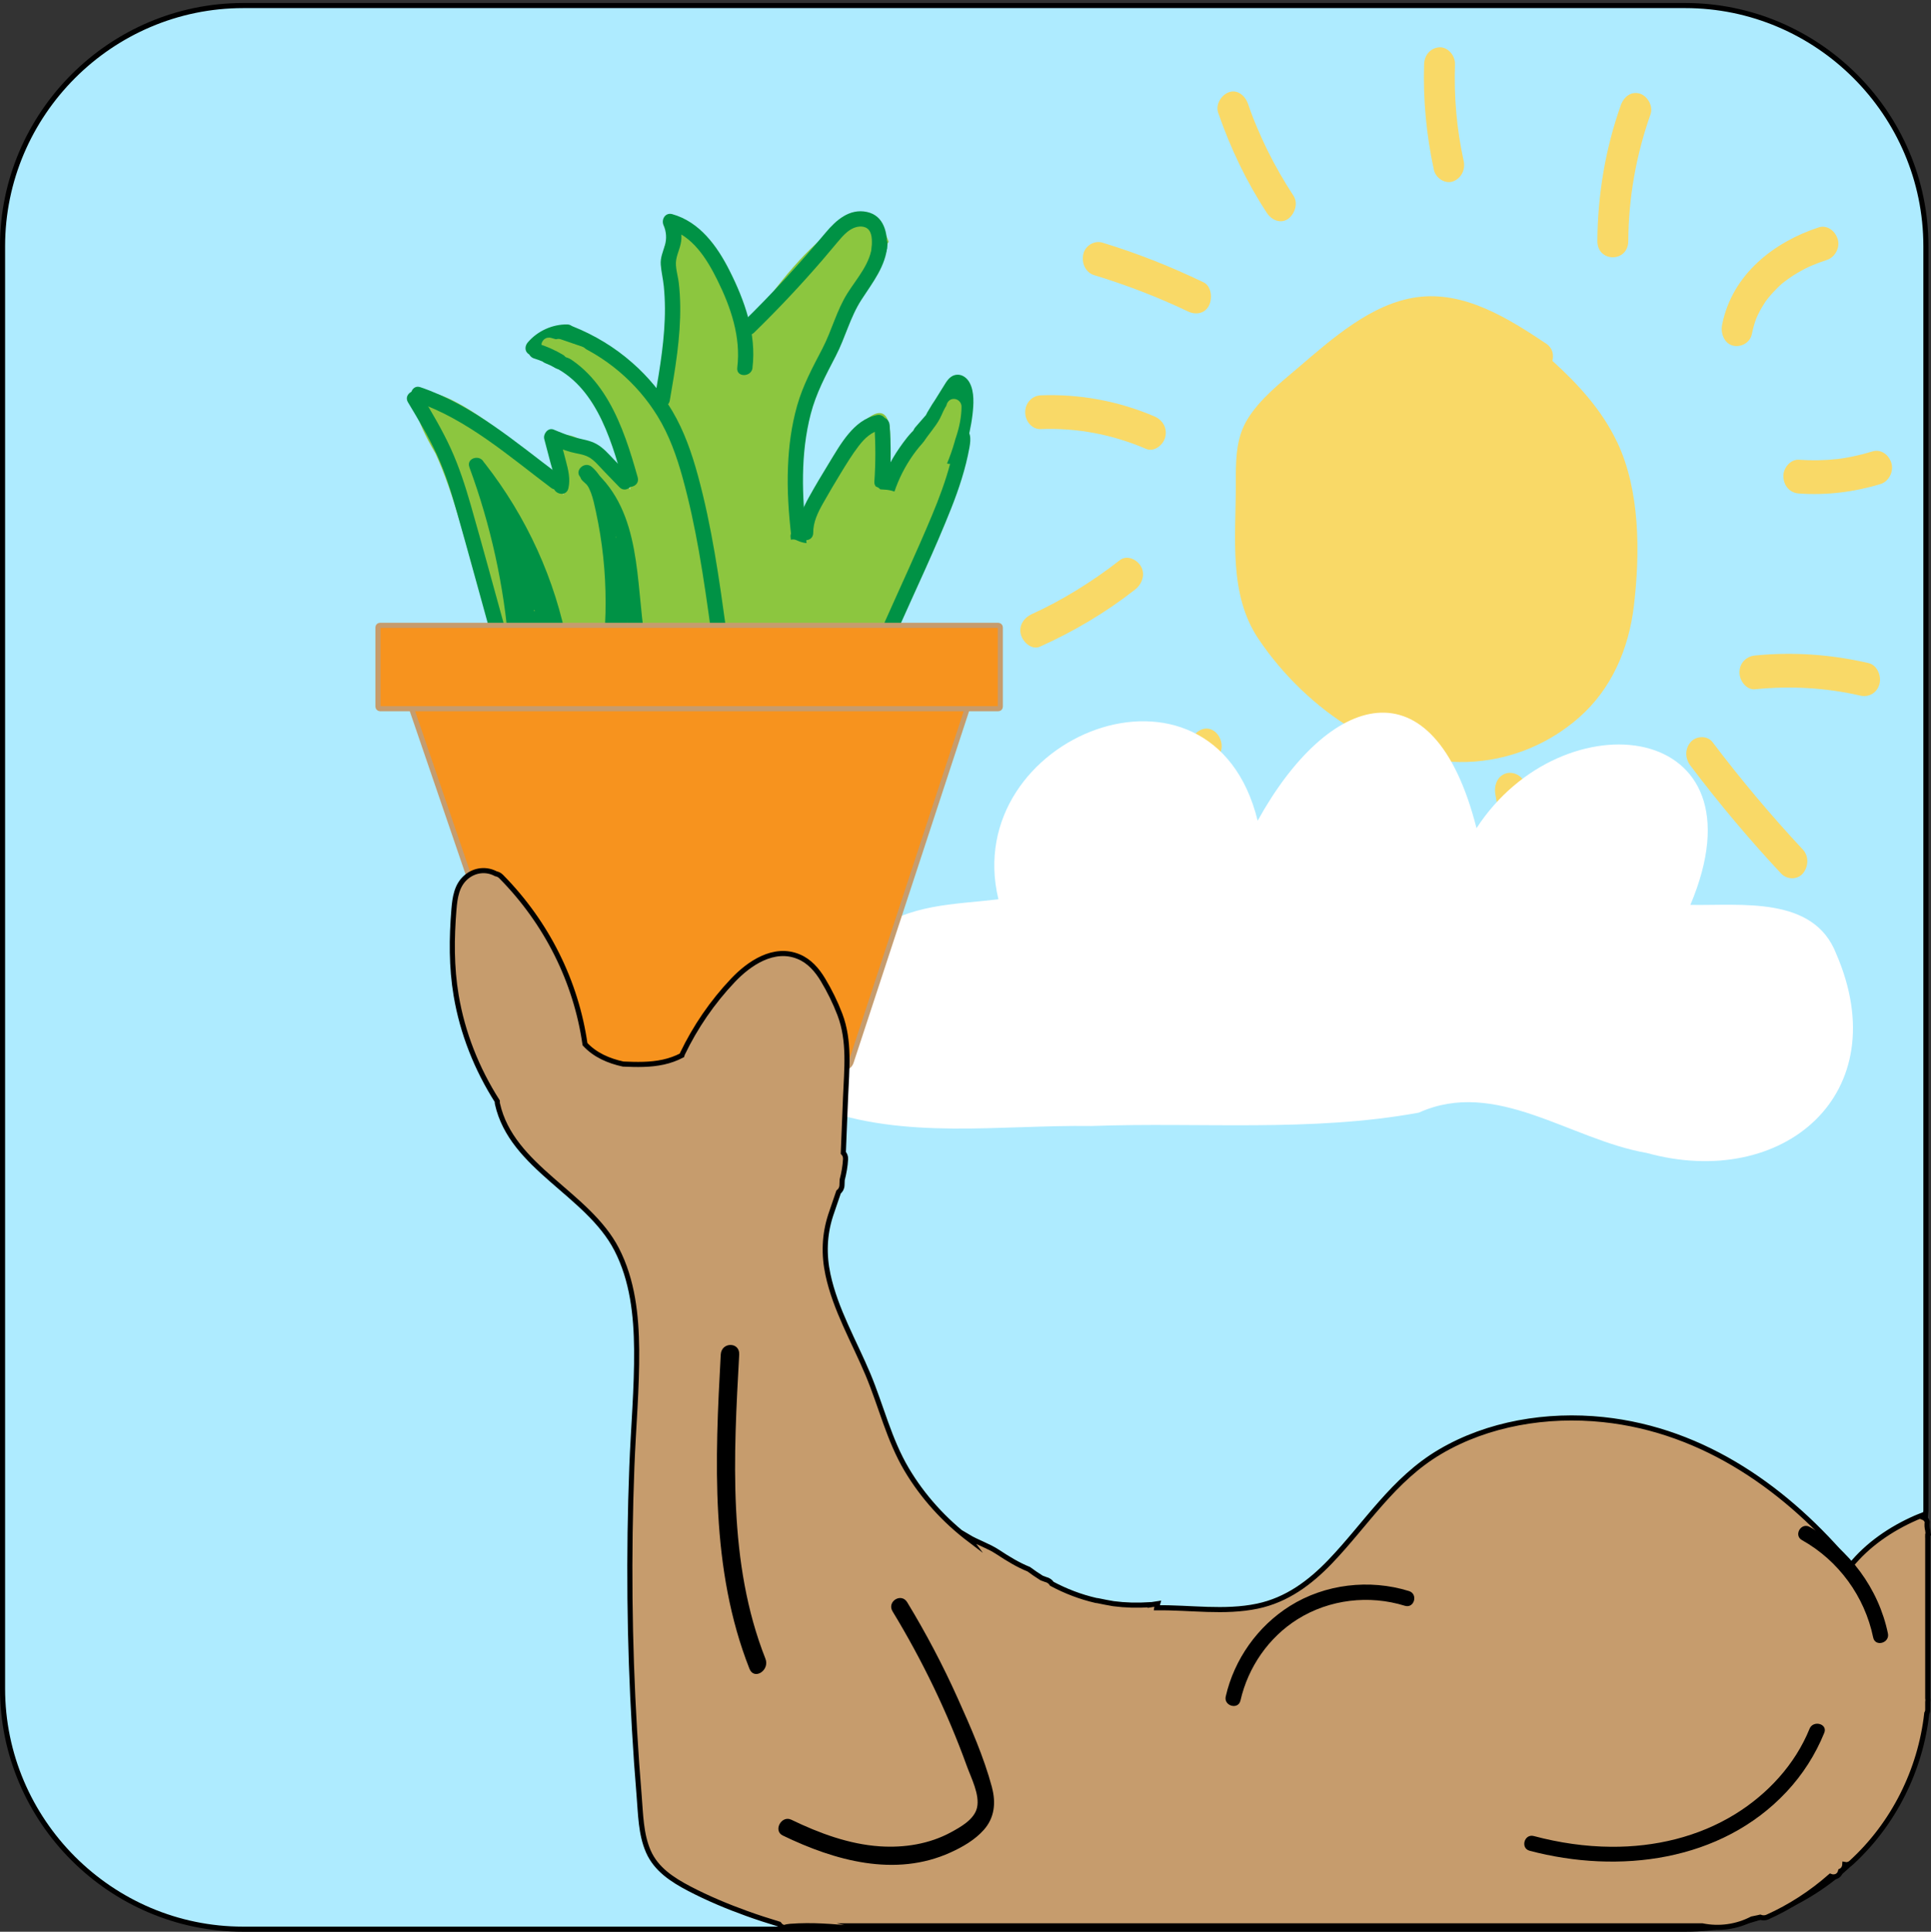 <?xml version="1.0" encoding="UTF-8"?>
<svg xmlns="http://www.w3.org/2000/svg" viewBox="0 0 378.78 378.88">
  <rect x="0" y="0" width="378.78" height="378.88" fill="#333333" stroke="none"/>
  <defs>
    <style>
      .cls-1 {
        fill: #f9d967;
      }

      .cls-2 {
        fill: #009245;
      }

      .cls-3 {
        fill: #fff;
      }

      .cls-4 {
        fill: #8cc63f;
      }

      .cls-5 {
        fill: #f7931e;
        stroke: #c69c6d;
      }

      .cls-5, .cls-6, .cls-7 {
        stroke-miterlimit: 10;
      }

      .cls-6 {
        fill: #aeebff;
      }

      .cls-6, .cls-7 {
        stroke: #000;
      }

      .cls-7 {
        fill: #c69c6d;
      }
    </style>
  </defs>
  <g id="Layer_1" data-name="Layer 1">
    <path class="cls-6" d="m377.65,297.69c.03-.48.08-.95.13-1.42V48.29c0-25.96-21.24-47.2-47.2-47.2H47.7C21.74,1.1.5,22.34.5,48.29v282.89c0,25.96,21.24,47.2,47.2,47.2h282.89c25.96,0,47.2-21.24,47.2-47.2v-32.17c-.11-.42-.16-.85-.13-1.32Z"/>
  </g>
  <g id="Layer_3" data-name="Layer 3">
    <g>
      <path class="cls-1" d="m253.74,38.41c-1.87-2.85-3.58-5.83-5.11-8.92-.74-1.5-1.43-3.02-2.08-4.56-.17-.41-.34-.82-.51-1.24-.08-.21-.17-.42-.25-.62.1.27.08.22-.06-.15-.32-.84-.62-1.68-.91-2.53-.56-1.61-2.07-2.89-3.73-2.31-1.45.51-2.72,2.33-2.12,4.07,2.41,6.96,5.56,13.55,9.53,19.6.92,1.4,2.68,2.21,4.15,1.19,1.28-.9,2.07-3.02,1.09-4.52Z"/>
      <path class="cls-1" d="m236.08,55.37c-6.45-3.1-13.07-5.73-19.86-7.79-1.53-.46-3.37.57-3.73,2.31-.37,1.75.48,3.57,2.12,4.07,6.27,1.9,12.63,4.35,18.41,7.12,1.45.7,3.32.51,4.15-1.19.69-1.43.46-3.78-1.09-4.52Z"/>
      <path class="cls-1" d="m226.45,81.67c-7.07-3.03-14.73-4.43-22.32-4.13-1.64.06-3.03,1.47-3.03,3.31s1.39,3.37,3.03,3.31c7.13-.28,14.06,1.04,20.71,3.89,1.52.65,3.33-.72,3.73-2.31.47-1.88-.59-3.41-2.12-4.07Z"/>
      <path class="cls-1" d="m223.8,111.07c-.82-1.39-2.77-2.27-4.15-1.19-5.31,4.17-11.6,8.03-17.26,10.57-1.46.66-2.66,2.22-2.12,4.07.46,1.53,2.16,3.01,3.73,2.31,6.62-2.97,12.89-6.67,18.71-11.24,1.28-1.01,2.03-2.92,1.09-4.52Z"/>
      <path class="cls-1" d="m238.11,143.35c-1.56-.99-3.15-.24-4.15,1.19-5.1,7.32-9.15,15.35-12.27,23.88-.61,1.66.66,3.63,2.12,4.07,1.73.52,3.12-.64,3.73-2.31,2.88-7.89,6.91-15.48,11.66-22.3.99-1.42.21-3.7-1.09-4.52Z"/>
      <path class="cls-1" d="m263.36,153.79v29.25c0,4.25,6.06,4.26,6.06,0v-29.25c0-4.25-6.06-4.26-6.06,0Z"/>
      <path class="cls-1" d="m307.48,187.55c-3.62-10.92-6.4-22.14-8.31-33.56-.29-1.76-2.25-2.75-3.73-2.31-1.69.51-2.41,2.3-2.12,4.07,1.91,11.42,4.69,22.64,8.31,33.56.56,1.68,2.06,2.81,3.73,2.31,1.49-.45,2.68-2.38,2.12-4.07Z"/>
      <path class="cls-1" d="m353.65,166.64c-6.24-6.69-12.16-13.73-17.73-21.09-1.01-1.34-3.25-1.23-4.29,0-1.2,1.42-1.08,3.25,0,4.67,5.57,7.36,11.48,14.4,17.73,21.09,1.13,1.21,3.17,1.32,4.29,0,1.1-1.31,1.21-3.38,0-4.67Z"/>
      <path class="cls-1" d="m366.56,130.06c-7.33-1.7-14.85-2.24-22.32-1.49-1.63.16-3.03,1.4-3.03,3.31,0,1.66,1.39,3.47,3.03,3.31,6.93-.7,13.9-.32,20.71,1.25,1.6.37,3.28-.52,3.73-2.31.41-1.64-.51-3.69-2.12-4.07Z"/>
      <path class="cls-1" d="m371.02,90.85c-.5-1.7-2.09-2.81-3.73-2.31-1.21.37-2.44.69-3.67.95-.62.13-1.24.25-1.86.35-.1.02-.2.03-.31.05-.05,0-.1.01-.18.03-.29.03-.58.07-.87.11-2.51.28-5.03.32-7.55.14-1.59-.11-3.1,1.6-3.03,3.31.08,1.89,1.33,3.19,3.03,3.31,5.39.38,10.85-.27,16.05-1.86,1.53-.47,2.62-2.36,2.12-4.07Z"/>
      <path class="cls-1" d="m360.48,46.91c-.5-1.67-2.1-2.84-3.73-2.31-8.55,2.79-16.96,9.03-18.95,19.12-.33,1.69.46,3.65,2.12,4.07,1.53.38,3.37-.5,3.73-2.31.2-1,.47-1.96.81-2.91,0-.02,0,0,0-.02.02-.03.02-.04.06-.12.1-.21.19-.43.29-.65.22-.47.47-.93.73-1.39.24-.41.49-.81.75-1.2.04-.07.05-.07.07-.11,0-.01,0,0,.03-.03.15-.18.28-.38.43-.56.61-.77,1.28-1.49,1.98-2.17.17-.16.35-.32.52-.48.08-.08.11-.1.13-.13.01,0,0,0,.04-.03.38-.31.77-.61,1.16-.89.83-.6,1.7-1.15,2.59-1.64.42-.24.85-.46,1.29-.67-.01,0,.32-.15.44-.21.14-.06.38-.17.42-.18.98-.42,1.97-.78,2.98-1.11,1.52-.5,2.63-2.34,2.12-4.07Z"/>
      <path class="cls-1" d="m321.65,18.36c-1.71-.51-3.14.64-3.73,2.31-3,8.47-4.53,17.53-4.58,26.6-.02,4.25,6.04,4.26,6.06,0,.05-8.53,1.55-16.89,4.36-24.85.59-1.67-.65-3.63-2.12-4.07Z"/>
      <path class="cls-1" d="m287.1,31.52c-1.36-6.29-1.9-12.32-1.69-18.93.05-1.73-1.43-3.38-3.03-3.31-1.69.08-2.97,1.45-3.03,3.31-.22,6.95.45,13.92,1.91,20.69.36,1.68,2.21,2.84,3.73,2.31,1.61-.57,2.51-2.26,2.12-4.07Z"/>
      <path class="cls-1" d="m317.22,86.73c-3.01-6.35-7.68-11.4-12.7-15.95.3-1.19.03-2.54-1.21-3.37-7.59-5.07-16.11-10.38-25.36-9.12-8.9,1.22-16.59,8.08-23.42,13.92-3.45,2.95-7.34,5.98-9.82,10-2.42,3.91-2.3,8.59-2.3,13.11,0,10.17-1.4,21.26,4.42,29.95,9.44,14.09,26.1,25.4,42.53,24.09,7.43-.59,14.57-3.53,20.38-8.63,6.3-5.53,9.75-13.32,10.77-21.98,1.22-10.36,1.2-22.56-3.28-32.02Z"/>
    </g>
    <path class="cls-3" d="m360.18,187.05c-4.41-11.38-18.64-9.39-28.6-9.57,15.35-36.38-25.11-40.95-41.95-15.05-8.48-33.31-29.1-26.49-42.93-1.46-8.9-36.3-58.56-16.54-50.85,15.41-8.79,1.06-17.54.88-24.89,6.61-9.35,6.17-23.59,25.85-10.6,34.25,17.05,6.39,35.9,3.36,53.7,3.61,21.39-.79,43.11,1.25,64.25-2.62,15.12-6.82,29.67,5.3,44.68,7.9,26.8,7.4,49.12-11.59,37.19-39.08Z"/>
  </g>
  <g id="Layer_5" data-name="Layer 5">
    <path class="cls-4" d="m182.8,83.33c-3.6,4.36-6.82,9-9.71,13.82,7.3-34.23-13.64-5.65-15.48,9.41-3.91-22.56,4.07-41.32,16.72-59.13-5.38-15.73-25.71,12.74-29.34,19.93-.04-6.26-9.31-34.17-14.64-18.92,2,10.84.35,21.84-.2,32.79-5.29-5.68-10.36-11.97-17.3-15.67-4.27-2.17-8.05,4.27-3.76,6.46,8.88,4.61,12.08,15.03,14.59,24.05-12.28-16.82-20.87-13.22-10.64,6.16-1.77-11.58-44.48-42.02-27.62-13.3,7.34,15.99,9.38,40.06,20.07,52.47,16.66-.05,54.46,11.35,64.33-2-2.85-10.98,32.78-60.11,12.99-56.08Z"/>
    <path class="cls-2" d="m92.99,93.01c7.86,10.05,13.15,21.97,15.49,34.5.35,1.9,3.25,1.09,2.89-.8-2.44-13.07-8.08-25.35-16.26-35.82-1.19-1.52-3.3.62-2.12,2.12h0Z"/>
    <path class="cls-2" d="m92.06,91.61c4.19,11.37,6.82,23.28,7.76,35.36.15,1.91,3.15,1.93,3,0-.95-12.35-3.58-24.53-7.86-36.16-.66-1.8-3.56-1.02-2.89.8h0Z"/>
    <path class="cls-2" d="m97.01,102.85c.06,5.59,1.56,10.98,3.1,16.31.46,1.58,3.03,1.34,2.95-.4-.21-4.6-.42-9.19-.64-13.79l-2.95.4,6.45,17.18,1.85-1.85c-2.06-.6-4.12-1.21-6.18-1.81v2.89c1.75-.55,3.55-1.54,3.64-3.6.05-1.07-.45-2.1-.82-3.07-.46-1.2-.91-2.4-1.37-3.6-.29-.76-1.01-1.28-1.85-1.05-.72.2-1.34,1.08-1.05,1.85.59,1.56,1.21,3.11,1.78,4.68.13.36.45.91.21,1.26s-.98.52-1.35.63c-1.4.44-1.45,2.47,0,2.89,2.06.6,4.12,1.21,6.18,1.81,1.03.3,2.25-.76,1.85-1.85-2.15-5.73-4.3-11.46-6.45-17.18-.56-1.48-3.03-1.41-2.95.4.21,4.6.42,9.19.64,13.79l2.95-.4c-1.46-5.07-2.93-10.19-2.99-15.51-.02-1.93-3.02-1.93-3,0h0Z"/>
    <path class="cls-2" d="m98.77,102.14c1.93,0,1.93-3,0-3s-1.93,3,0,3h0Z"/>
    <path class="cls-2" d="m114.32,94.34c8.96,7.86,7.57,21.25,9.31,31.92.31,1.9,3.2,1.09,2.89-.8-1.85-11.31-.58-24.91-10.08-33.24-1.45-1.27-3.58.85-2.12,2.12h0Z"/>
    <path class="cls-2" d="m113.96,93.69c1.92,1.64,2.39,4.21,2.91,6.56.65,2.99,1.14,6.01,1.46,9.04s.46,5.89.46,8.84c0,1.4-.02,2.8-.1,4.2-.07,1.2-.21,2.49-1.05,3.41-1.3,1.42.81,3.55,2.12,2.12,2.06-2.25,1.97-5.42,2.02-8.29.06-3.43-.1-6.86-.45-10.27s-.88-6.75-1.62-10.08c-.61-2.78-1.37-5.72-3.63-7.65-1.46-1.25-3.59.86-2.12,2.12h0Z"/>
    <path class="cls-2" d="m119.66,106.9l.54,16.21c.06,1.93,3.06,1.93,3,0l-.54-16.21c-.06-1.93-3.06-1.93-3,0h0Z"/>
    <path class="cls-2" d="m171.07,47.96c-.25,3.63-2.93,6.55-4.79,9.48-2.17,3.41-3.1,7.35-4.95,10.91s-3.84,7.2-4.97,11.22-1.63,7.92-1.79,11.94c-.19,4.6.12,9.2.66,13.76.22,1.89,3.22,1.92,3,0-.94-7.98-1.23-16.23.8-24.07,1.06-4.09,2.96-7.61,4.89-11.33s2.83-7.63,5.06-11.08,4.8-6.6,5.1-10.83c.13-1.93-2.87-1.92-3,0h0Z"/>
    <path class="cls-2" d="m155.07,105.24c.66,6.75,2.55,13.28,5.63,19.33.88,1.72,3.46.2,2.59-1.51-2.82-5.55-4.61-11.62-5.22-17.82-.08-.81-.63-1.5-1.5-1.5-.75,0-1.58.69-1.5,1.5h0Z"/>
    <path class="cls-2" d="m111.51,66.89c7.21,2.87,13.43,8.14,17.48,14.75,2.29,3.74,3.75,7.85,4.91,12.06,1.31,4.74,2.33,9.55,3.19,14.39.96,5.42,1.72,10.86,2.47,16.31.11.81,1.14,1.23,1.85,1.05.87-.23,1.16-1.05,1.05-1.85-1.4-10.16-2.84-20.35-5.54-30.26-1.2-4.41-2.7-8.77-5.04-12.72-2.08-3.52-4.74-6.74-7.82-9.44-3.48-3.07-7.44-5.47-11.75-7.18-1.79-.71-2.57,2.19-.8,2.89h0Z"/>
    <path class="cls-2" d="m172.01,81.41c-4.58.9-7.21,5.86-9.44,9.49-1.34,2.18-2.65,4.38-3.89,6.61s-2.18,4.47-2.16,7c.01,1.93,3.01,1.93,3,0-.02-2.12.92-4.01,1.94-5.82,1.13-2,2.29-3.97,3.49-5.93,1.11-1.81,2.23-3.66,3.53-5.34,1.13-1.46,2.47-2.75,4.34-3.12s1.09-3.27-.8-2.89h0Z"/>
    <path class="cls-2" d="m184.59,82.7c-3.59-1.27-6.38,2.61-8.14,5.12-1.89,2.7-3.32,5.74-4.24,8.91-.54,1.86,2.35,2.65,2.89.8.78-2.65,1.93-5.15,3.44-7.46.72-1.1,1.51-2.14,2.39-3.12.73-.81,1.68-1.77,2.86-1.36.76.27,1.64-.31,1.85-1.05.23-.83-.28-1.57-1.05-1.85h0Z"/>
    <path class="cls-2" d="m80.04,78.92c2.03,3.39,4.07,6.79,5.72,10.39s2.76,7.25,3.82,10.98c2.23,7.84,4.36,15.7,6.54,23.55.52,1.86,3.41,1.07,2.89-.8-2.22-8-4.38-16.02-6.67-24-1.08-3.75-2.28-7.47-3.9-11.03s-3.75-7.15-5.82-10.61c-.99-1.65-3.59-.15-2.59,1.51h0Z"/>
    <path class="cls-2" d="m107.04,71.26c9.47,3.54,12.69,14.35,15.16,23.17.52,1.86,3.42,1.07,2.89-.8-2.81-10.02-6.61-21.29-17.26-25.26-1.81-.68-2.59,2.22-.8,2.89h0Z"/>
    <path class="cls-2" d="m112.41,65.36c-2.92-.88-6.1-.07-8.37,1.93-.59.52-.57,1.6,0,2.12.63.58,1.49.55,2.12,0,.08-.07.29-.19.33-.28-.03.07-.22.16-.05.04.06-.04.12-.08.18-.12.24-.16.48-.3.74-.44.09-.04.34-.11.39-.18-.04.05-.27.1-.06.03.07-.03.13-.05.2-.08.29-.1.58-.19.87-.25.14-.03.28-.06.42-.08.04,0,.29-.05.07-.01s.02,0,.07,0c.28-.03.57-.04.85-.03.14,0,.29.01.43.02.05,0,.29.04.07,0s.02,0,.07.01c.3.05.6.12.89.21.75.23,1.67-.27,1.85-1.05s-.24-1.6-1.05-1.85h0Z"/>
    <path class="cls-2" d="m112.35,65.6s-.51.1-.33.07c.18-.02-.22.01-.27.01-.16,0-.31,0-.47,0-.08,0-.46-.07-.13,0-.27-.05-.52-.13-.78-.2-.32-.09.13.09-.14-.05-.16-.08-.32-.17-.48-.26v2.59c.76-.44,1.52-.89,2.27-1.33,1.29-.76.73-2.78-.76-2.8-2.94-.03-5.85,1.3-7.75,3.55-.51.6-.63,1.54,0,2.12.56.51,1.58.64,2.12,0,.38-.45.81-.87,1.27-1.24-.27.21.16-.11.21-.14.11-.07.21-.14.32-.21.27-.17.55-.32.84-.46.06-.03.49-.2.16-.08.14-.05.28-.11.42-.15.28-.1.57-.18.85-.24.14-.03.29-.06.44-.09.17-.03.17-.03-.02,0,.06,0,.13-.02.19-.02.32-.03.63-.04.95-.04l-.76-2.8c-.76.44-1.52.89-2.27,1.33-.98.57-.96,2.01,0,2.59,1.49.89,3.24,1.14,4.92.74.76-.18,1.29-1.09,1.05-1.85-.26-.8-1.03-1.24-1.85-1.05h0Z"/>
    <path class="cls-2" d="m147.6,72.16c.82-6.67-1.54-13.23-4.5-19.1-2.41-4.78-5.84-9.55-11.24-11.06-1.37-.38-2.2,1.07-1.69,2.2.55,1.24.63,2.63.25,3.92s-.91,2.4-.81,3.79.46,2.82.6,4.24.21,2.87.22,4.3c.02,5.83-.96,11.6-1.94,17.32-.33,1.89,2.57,2.7,2.89.8,1.06-6.14,2.13-12.35,2.05-18.6-.02-1.52-.11-3.03-.29-4.54-.17-1.41-.74-3.07-.5-4.48s.96-2.65,1.02-4.15-.31-2.82-.89-4.13l-1.69,2.2c4.74,1.33,7.55,5.86,9.61,10.01,2.66,5.35,4.67,11.21,3.93,17.26-.23,1.91,2.77,1.89,3,0h0Z"/>
    <path class="cls-2" d="m109.64,93.11c-8.51-6.4-16.95-13.7-27.19-17.17-1.83-.62-2.62,2.27-.8,2.89,9.93,3.37,18.21,10.66,26.47,16.87,1.54,1.16,3.04-1.44,1.51-2.59h0Z"/>
    <path class="cls-2" d="m182.14,86.73h2.83c.37,0,2.69.22,2.83,0l-.38-.61c-.04.28-.08.56-.14.83-.08.46-.17.91-.27,1.37-.17.83-.37,1.66-.59,2.48-.93,3.53-2.21,6.95-3.62,10.32-2.92,6.99-6.13,13.87-9.21,20.79-.78,1.75,1.81,3.28,2.59,1.51,3.5-7.86,7.22-15.67,10.39-23.67,1.54-3.89,2.86-7.88,3.6-12.01.29-1.63.43-3.51-1.62-3.95-.98-.21-2.12-.07-3.12-.07h-3.3c-1.93,0-1.93,3.01,0,3h0Z"/>
    <path class="cls-2" d="m181.62,85.89l2.75-3.15c.44-.51.87-1.02,1.32-1.52.15-.17.31-.32.48-.46-.29.24.09-.05.16-.09l.1-.05c.15-.07.13-.07-.06.02.02-.07.54-.06-.01-.03.17,0,.12-.01-.13-.03.12.04.12.03-.01-.01-.1-.03-.18-.08-.25-.15-.08-.08-.13-.18-.15-.29.02.05.03.11.05.17.02.11.02.08-.01-.11.04.07,0,.26.01.35,0,.21,0,.42,0,.63,0,.31,0,.63,0,.94,0,1.41,0,2.81.01,4.22,0,.75.57,1.37,1.3,1.47.79.11,1.36-.37,1.65-1.07.77-1.91,1.41-3.88.98-5.96s-2.41-4.36-4.68-3.5c-1.97.74-2.53,3.02-3.24,4.78-.43,1.06-1.06,2.27-.31,3.35s2.18,1.31,3.31.7c1.01-.55,1.72-1.68,2.39-2.58s1.28-1.81,1.84-2.76c.43-.71.14-1.62-.54-2.05-2-1.27-5.11-.02-5.53,2.36-.14.77.21,1.65,1.05,1.85.73.17,1.7-.22,1.85-1.05.01-.08.03-.15.05-.23.06-.3.03.05-.04.06.02,0,.11-.18.11-.2.05-.14-.24.24-.04.05.04-.04.08-.09.13-.13.03-.03.07-.06.1-.09.06-.05.05-.04-.04.03-.1.08-.1.08,0,.01l.08-.05c.09-.05.26-.06.07-.05s0,0,.08-.02c.06-.02.12-.03.18-.05.28-.09-.24,0-.08,0,.08,0,.15-.01.23,0,.06,0,.34,0,.07,0-.25,0,.01.02.07.03.22.04-.09,0-.1-.05,0,.01.23.13.24.14l-.54-2.05c-.39.66-.81,1.31-1.25,1.94-.21.3-.42.59-.64.88-.06.08-.12.15-.17.23-.15.19.12-.15-.03.04-.14.17-.27.34-.41.51-.09.11-.19.23-.28.34-.05.06-.11.12-.16.17-.03.03-.22.21-.07.08s-.05.02-.09.05c-.12.1.06-.02.09-.03-.26.05.09,0,.12,0-.3.02.31.09.02,0,.24.07.41.23.5.46.04.11.03.23.06.33.04.11-.01.06.03-.04.16-.38.3-.76.46-1.14.14-.35.28-.7.42-1.04.07-.19.15-.37.22-.56.04-.09.07-.19.11-.28.02-.04.17-.37.06-.16-.09.19.08-.17.11-.23.07-.13.14-.26.22-.39.01-.02.12-.18.12-.18.02.01-.25.27-.03.05.05-.05.1-.1.15-.15.17-.18-.06.04-.06.04,0,.02.16-.12.17-.1.05.04-.32.09-.07.05-.4.06-.14.03-.06.01-.03,0-.34-.06-.02,0,.1.02.2.12,0-.01.07.05.15.09.22.13-.03-.02-.16-.15-.05-.03.07.08.15.15.22.22.19.19.03.03,0-.02.05.07.09.13.13.2.09.14.15.28.23.42-.13-.26,0,.02.04.15.05.18.09.35.13.53.02.09.09.24,0-.04.03.09.02.21.02.3,0,.18,0,.37,0,.55,0,.08-.01.16-.02.24,0,.12-.03.19,0,.03-.04.24-.09.47-.14.7-.21.84-.53,1.65-.86,2.45l2.95.4c0-1.62-.01-3.23-.02-4.85,0-.86.09-1.83-.35-2.61s-1.26-1.27-2.16-1.25c-1.64.04-2.72,1.42-3.7,2.54l-3.15,3.62c-.51.59-.63,1.55,0,2.12.56.52,1.57.63,2.12,0h0Z"/>
    <path class="cls-2" d="m187.7,89.88c1.37-3.39,2.18-6.95,2.46-10.59.13-1.66-2.69-2.08-2.95-.4-.42,2.77-.85,5.54-1.27,8.32-.29,1.92,2.16,2.6,2.89.8,1.63-4.02,1.61-8.71-.07-12.71-.39-.92-1.7-1.63-2.51-.66-1.64,1.97-3.11,4.07-4.38,6.29-.96,1.68,1.57,3.15,2.59,1.51l2.72-4.37.66-1.06c.1-.15.33-.39.35-.56.03-.22.26,0-.12-.03,0,0-.63.12-.55,0-.01.02.08.12.09.16.04.23.15.46.18.7.49,3.31-.45,6.7-1.27,9.87-.48,1.87,2.41,2.67,2.89.8.56-2.18,1.09-4.36,1.35-6.59.23-1.97.41-4.49-.56-6.29-.46-.86-1.31-1.58-2.33-1.58-1.19,0-1.9.85-2.47,1.77-1.18,1.89-2.35,3.78-3.53,5.67l2.59,1.51c1.14-2,2.44-3.91,3.91-5.69l-2.51-.66c1.51,3.59,1.54,7.51.07,11.12l2.89.8c.42-2.77.85-5.54,1.27-8.32l-2.95-.4c-.26,3.37-1.08,6.66-2.35,9.79-.3.75.33,1.65,1.05,1.85.86.24,1.54-.29,1.85-1.05h0Z"/>
    <path class="cls-2" d="m171.51,83.38c.26,3.71.26,7.44,0,11.15-.06.81.73,1.5,1.5,1.5.86,0,1.44-.69,1.5-1.5.27-3.71.27-7.44,0-11.15-.06-.81-.65-1.5-1.5-1.5-.77,0-1.56.69-1.5,1.5h0Z"/>
    <path class="cls-2" d="m173.98,48.79c.17-2.98-.51-6.49-3.93-7.22s-6.05,1.61-8.08,4.04c-5.12,6.1-10.49,11.97-16.19,17.53-1.38,1.35.74,3.47,2.12,2.12,4.71-4.59,9.22-9.38,13.51-14.36.99-1.15,1.95-2.32,2.93-3.47.86-1.01,1.8-2.13,3.04-2.68.97-.43,2.34-.54,3.07.38s.59,2.53.52,3.65c-.11,1.93,2.89,1.92,3,0h0Z"/>
    <path class="cls-4" d="m182.8,90.29c.4-1.68,1.54-3,2.57-4.34.52-.68,1.04-1.38,1.46-2.14s.61-1.77,1.16-2.46l-2.56-1.06c-.13,1.71-.86,3.39-1.39,5-.57,1.73-1.15,3.46-1.72,5.2-.53,1.59,2.01,2.71,2.74,1.16,1.77-3.78,3.53-7.66,3.55-11.91,0-.81-.69-1.5-1.5-1.5-.88,0-1.41.69-1.5,1.5-.61,5.72-2.64,11.22-5.79,16.02-1.06,1.62,1.53,3.12,2.59,1.51,3.45-5.27,5.53-11.28,6.2-17.53h-3c-.02,3.7-1.6,7.11-3.14,10.4l2.74,1.16c.61-1.83,1.22-3.67,1.82-5.5s1.26-3.58,1.4-5.49c.09-1.23-1.76-2.08-2.56-1.06-.7.88-1,1.87-1.51,2.85-.44.84-1,1.6-1.57,2.35-1.2,1.56-2.4,3.11-2.87,5.06s2.44,2.68,2.89.8h0Z"/>
    <path class="cls-4" d="m177.45,96.85s-.17.02-.2.05c.04-.04.33-.02.1-.02-.13,0-.26,0-.39,0-.21-.01.05-.02.1.01-.05-.03-.14-.03-.2-.04-.13-.03-.26-.07-.4-.1-.55-.16-1.09-.39-1.65-.53-.59-.15-1.19-.19-1.8-.22-.12,0-.23-.02-.35-.03-.18-.01.32.07.15.02-.05-.02-.11-.02-.16-.03s-.1-.04-.15-.05c-.18-.03.31.11.14.06-.05-.02-.21-.14,0,0,.1.08.12.09.06.04-.08-.08-.04-.03.1.15-.24-.32-.49-.58-.9-.69-.36-.1-.84-.05-1.16.15-.62.4-1.04,1.38-.54,2.05.55.74,1.23,1.13,2.13,1.25.33.04.65.07.99.08.13,0,.26.02.39.03.16,0-.32-.07-.05,0,.08.02.17.03.25.05.63.15,1.22.41,1.85.59.81.23,1.65.29,2.47.07.76-.2,1.3-1.08,1.05-1.85s-1.03-1.26-1.85-1.05h0Z"/>
    <path class="cls-4" d="m159.37,106.6c-1.08.02-2.11-.16-3.09-.63-1.34-.64-2.78.67-2.05,2.05s.73,2.86,1.14,4.27c.43,1.48,1.17,2.7,2.41,3.62.79.59,1.97-.05,2.2-.9.31-1.16.63-2.32.94-3.48.29-1.09.39-2.28-.5-3.13-.83-.8-2.23-.82-3.01.05-.83.92-.45,2.43-.38,3.55.15,2.38.21,4.79.5,7.15.27,2.16.86,4.5,2.67,5.9.78.6,1.78.59,2.36-.3,1.55-2.39.95-5.42-.11-7.88s-2.73-4.42-5.26-5.21c-.85-.27-2.01.48-1.9,1.45.27,2.43.78,4.79,1.6,7.1l1.45-1.9.37.28c-1.04-1.62-3.63-.12-2.59,1.51.49.77,1.28,1.28,2.22,1.2s1.8-.91,1.45-1.9c-.72-2.04-1.25-4.15-1.49-6.3l-1.9,1.45c1.66.52,2.72,2.07,3.37,3.61s1.19,3.56.21,5.08l2.36-.3c-1.71-1.32-1.83-3.69-1.96-5.69-.08-1.2-.15-2.4-.23-3.6-.04-.66-.08-1.31-.13-1.97-.03-.5-.23-1.27-.09-1.76l-.39.66-.03.03-.76.2c-.39-.73-.59-.89-.61-.48-.05.19-.1.38-.15.56-.09.35-.19.71-.29,1.06l-.61,2.27,2.2-.9c-.84-.63-1.08-1.9-1.28-2.86-.29-1.38-.53-2.7-1.2-3.96l-2.05,2.05c1.46.7,2.98,1.07,4.6,1.04,1.93-.04,1.93-3.04,0-3h0Z"/>
    <path class="cls-4" d="m114.17,67.98l-4.22-1.45c-.74-.26-1.67.29-1.85,1.05-.19.83.25,1.57,1.05,1.85l4.22,1.45c.74.26,1.67-.29,1.85-1.05.19-.83-.25-1.57-1.05-1.85h0Z"/>
    <path class="cls-4" d="m109.65,66.72l-1.55-.45c-.2-.06-.4-.07-.6-.03-.2,0-.39.07-.56.18-.17.09-.32.22-.42.39-.13.14-.22.31-.27.51l-.05.4c0,.27.07.52.2.76.21.33.51.58.9.69l1.55.45c.2.06.4.07.6.03.2,0,.39-.07.56-.18.17-.09.32-.22.42-.39.13-.14.22-.31.27-.51l.05-.4c0-.27-.07-.52-.2-.76-.21-.33-.51-.58-.9-.69h0Z"/>
    <path class="cls-2" d="m111.5,95.75c.41-1.83-.03-3.58-.5-5.36s-.9-3.41-1.34-5.11l-1.85,1.85c1.34.55,2.69,1.11,4.08,1.51,1.18.34,2.53.42,3.62,1.03s1.96,1.71,2.83,2.61c1.06,1.09,2.12,2.18,3.17,3.28,1.35,1.39,3.47-.73,2.12-2.12-1.09-1.13-2.18-2.25-3.27-3.38-1.02-1.06-2.03-2.24-3.34-2.97s-2.69-.88-4.07-1.25c-1.49-.41-2.92-.99-4.34-1.58-1.11-.46-2.11.85-1.85,1.85.4,1.52.8,3.05,1.2,4.57.36,1.36.95,2.88.64,4.3-.42,1.88,2.47,2.68,2.89.8h0Z"/>
    <path class="cls-2" d="m104.76,70.3c.64.2,1.26.43,1.88.69l-.36-.15c.92.39,1.82.84,2.68,1.36.67.4,1.68.17,2.05-.54s.18-1.62-.54-2.05c-1.54-.92-3.2-1.66-4.91-2.2-.75-.24-1.67.28-1.85,1.05-.19.82.25,1.59,1.05,1.85h0Z"/>
  </g>
  <g id="Layer_4" data-name="Layer 4">
    <path class="cls-5" d="m190.17,130.83h-109.95c-1.11,0-1.9,1.1-1.54,2.15l25.78,75.37c.22.66.84,1.1,1.54,1.1h59.41c.7,0,1.32-.45,1.54-1.12l24.76-75.37c.34-1.05-.44-2.13-1.54-2.13Z"/>
    <rect class="cls-5" x="74.14" y="122.65" width="122.08" height="16.35" rx=".39" ry=".39"/>
  </g>
  <g id="Layer_6" data-name="Layer 6">
    <path class="cls-7" d="m378.14,300.84s.05-.02.08-.03c-.04-.2-.06-.4-.07-.6-.16-.57-.18-1.15-.11-1.73-.15-.48-.5-.79-.93-.92-.03-.12-.06-.24-.08-.36-.31.12-.62.24-.92.37,0,0-.01,0-.02,0-.1.03-.2.08-.29.13-4.94,2.17-9.43,5.25-12.75,9.33-12.17-14.6-28.55-26.5-48.59-28.6-10.96-1.15-22.57.75-32,6.32-9.17,5.41-14.47,14.19-21.57,21.58-3.9,4.06-8.46,7.48-14.23,8.69-6.47,1.36-13.17.24-19.76.32.04-.27.1-.53.18-.8-.49.07-.99.15-1.47.23,0,0,0-.02-.01-.03-2.48.17-4.88.1-7.19-.2-1.03-.18-2.06-.37-3.08-.59-.12-.03-.25-.04-.37-.05-3.06-.71-5.94-1.82-8.63-3.26-.24-.39-.65-.72-1.26-.86-.25-.09-.49-.18-.73-.27-.87-.54-1.72-1.12-2.54-1.73-2.08-.84-4-2-6.09-3.38-1.85-1.22-4.02-1.89-5.89-3.01.15.2.28.42.43.62-5-3.79-9.25-8.47-12.4-13.78-3.48-5.87-4.99-12.43-7.59-18.65-2.72-6.48-6.37-12.69-7.85-19.58-.84-3.92-.72-7.8.52-11.63.5-1.54,1.06-3.05,1.56-4.57.38-.3.65-.75.67-1.35.01-.35.03-.69.04-1.04.34-1.32.59-2.67.66-4.07.02-.53-.16-.94-.44-1.23l.44-10.9c.22-5.45.88-11.02-1.12-16.26-.89-2.33-2.02-4.64-3.32-6.79-1.13-1.88-2.63-3.65-4.77-4.53-4.87-2.02-9.73,1.33-12.86,4.63-4.07,4.29-7.4,9.16-9.92,14.41-.05.11-.09.22-.12.33-1.13.59-2.35,1.03-3.63,1.31-2.57.57-5.25.5-7.88.39-2.85-.62-5.52-1.77-7.49-3.9-1.76-12.26-7.48-23.79-16.44-32.87-.32-.32-.68-.49-1.03-.55-1.85-1-4.09-.8-5.79.61-1.93,1.61-2.26,4.08-2.45,6.37-.46,5.67-.51,11.28.44,16.91,1.24,7.34,4.02,14.37,8.06,20.71-.01.17,0,.35.04.53,2.8,12.5,17.69,17.55,23.37,28.51,3.14,6.07,3.87,13,3.93,19.66.07,7.68-.65,15.36-.94,23.03-.66,17.19-.49,34.4.52,51.57.25,4.32.55,8.63.91,12.94.3,3.61.32,7.5,1.8,10.9,1.52,3.49,4.67,5.55,8.05,7.32,3.62,1.89,7.42,3.48,11.28,4.87,2.08.75,4.18,1.43,6.3,2.07.16.22.36.41.61.54.12.06.24.11.36.14.39-.12.8-.21,1.25-.24,4.28-.32,8.39.02,12.56.45.4-.09.8-.18,1.23-.22.31-.03.63-.02.94-.03-.43-.1-.86-.2-1.29-.3h165.42s0,0,0,0c3.39.69,6.81.19,9.78-1.35.37-.08.74-.16,1.12-.23.17-.03.33-.07.49-.11.45.17.99.17,1.4-.02,4.51-2.02,8.67-4.74,12.37-7.99.17.07.37.11.59.11.81,0,1.27-.53,1.41-1.14.52-.23.8-.75.83-1.29.42.08.87,0,1.27-.37,8.31-7.59,13.57-18.14,14.81-29.29.12-.2.19-.45.19-.74v-1.48c0-.11.02-.23.03-.34,0-.14,0-.27-.03-.38v-32.3Z"/>
    <path d="m150.14,325.32c-7.4-18.74-6.24-39.77-5.14-59.64.14-2.52-3.49-2.51-3.62,0-1.14,20.69-2.05,42.14,5.63,61.62.91,2.32,4.04.32,3.13-1.98Z"/>
    <path d="m194.59,350.58c-1.6-5.99-4.21-11.88-6.72-17.47-2.92-6.52-6.25-12.81-9.92-18.86-1.17-1.92-4.04-.13-2.86,1.81,5.8,9.55,10.73,19.72,14.58,30.37.83,2.29,2.56,5.59,1.98,8.12-.53,2.32-3.25,3.8-5.05,4.79-4.31,2.36-9.26,3.11-14.04,2.79-6.02-.41-11.86-2.57-17.34-5.22-1.93-.93-3.62,2.16-1.67,3.1,10.23,4.95,22.05,8.24,32.87,3.34,2.34-1.06,4.81-2.46,6.58-4.47,2.07-2.34,2.39-5.26,1.58-8.3Z"/>
    <path d="m276.38,312.06c-7.74-2.4-16.47-1.39-23.35,2.93-6.33,3.97-10.93,10.47-12.59,17.74-.43,1.88,2.46,2.68,2.89.8,1.49-6.53,5.51-12.38,11.21-15.95,6.25-3.91,14.03-4.8,21.04-2.63,1.85.57,2.64-2.32.8-2.89Z"/>
    <path d="m354.95,339.09c-2.84,6.99-8.19,12.77-14.56,16.71-7.28,4.5-15.79,6.48-24.31,6.42-5.15-.03-10.25-.79-15.22-2.11-1.87-.49-2.67,2.4-.8,2.89,17.47,4.61,37.55,2.15,50.39-11.57,3.16-3.38,5.65-7.27,7.39-11.55.73-1.79-2.17-2.57-2.89-.8Z"/>
    <path d="m370.33,320.38c-1.81-8.76-7.54-16.53-15.35-20.9-1.69-.94-3.2,1.65-1.51,2.59,7.18,4.02,12.31,11.06,13.97,19.11.39,1.89,3.28,1.09,2.89-.8Z"/>
  </g>
</svg>